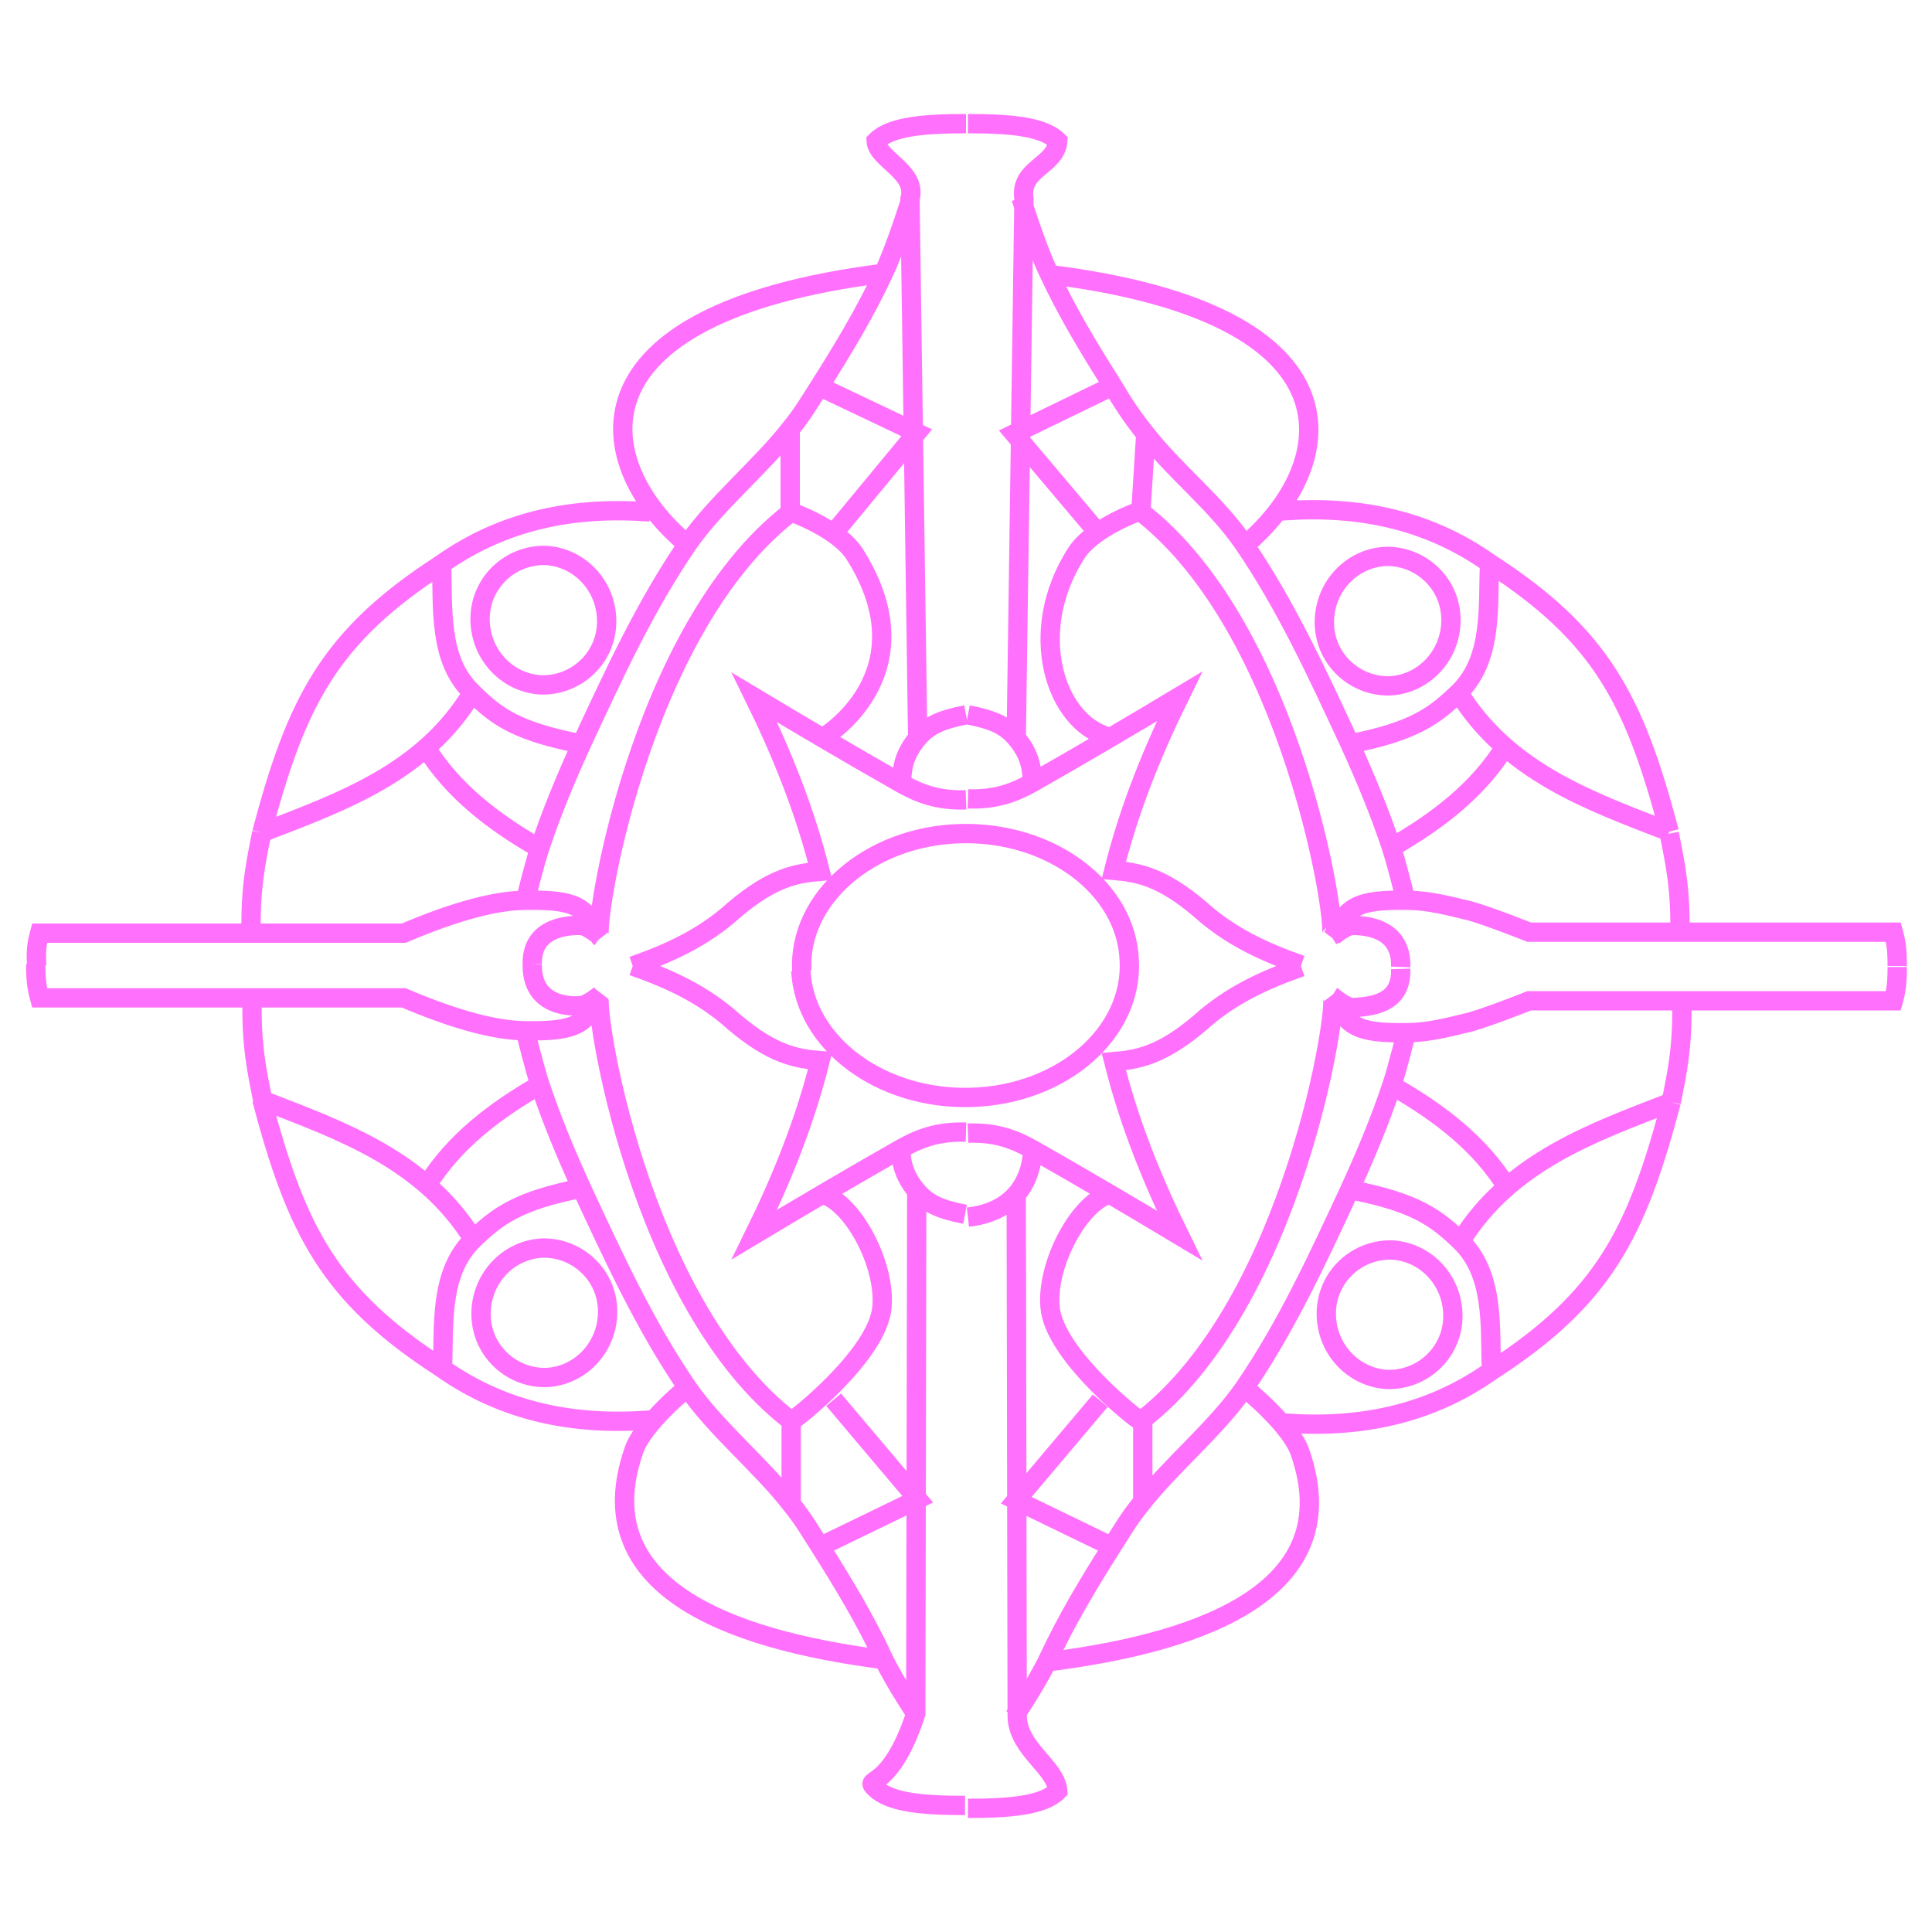 <svg width="200" height="200" viewBox="0 0 200 200" version="1.1"
   xmlns="http://www.w3.org/2000/svg"
   xmlns:svg="http://www.w3.org/2000/svg">
   <path style="fill:none;stroke:#ff71fc;stroke-width:2" d="m 83.0,100.5 c -0.4,-7.5 7.0,-13.9 16.3,-14.2 9.4,-0.3 17.3,5.6 17.6,13.1 0.4,7.5 -6.9,13.9 -16.3,14.2 -9.4,0.3 -17.3,-5.6 -17.7,-13.1 M 55.1,99.8 c -0.1,4.5 4.2,4.4 5.0,4.3 0.7,-0.0 2.0,-1.1 2.0,-1.1 -1.4,3.0 -2.4,3.8 -7.7,3.7 -3.0,0.0 -7.2,-1.1 -12.6,-3.4 H 4.1 c -0.3,-1.1 -0.4,-1.9 -0.4,-3.5 m 91.2,23.6 -0.1,54.0 c -2.7,8.2 -5.5,6.5 -4.2,7.7 1.5,1.5 4.9,1.8 9.3,1.8 m 0,-61.2 c -2.6,-0.5 -3.9,-1.1 -5.0,-2.4 -1.6,-1.9 -1.6,-3.4 -1.7,-4.7 M 65.5,100.0 c 3.7,1.3 7.3,2.9 10.5,5.8 4.0,3.4 6.5,3.8 8.9,4.0 -1.6,6.4 -4.0,12.3 -6.8,18.0 5.0,-3.0 10.1,-6.0 15.2,-8.9 1.8,-1.0 3.7,-1.8 6.7,-1.7 m -13.7,27.7 8.7,10.3 -10.1,4.9 m -3.0,-13.0 v 8.6 M 71.2,143.6 c 0,0 -4.7,3.8 -5.6,6.6 -4.8,13.9 9.4,19.5 25.9,21.6 m -28.6,-36.2 c 0.1,3.7 -2.7,6.8 -6.3,7.0 -3.6,0.1 -6.7,-2.7 -6.8,-6.4 -0.1,-3.7 2.7,-6.8 6.3,-7.0 3.6,-0.1 6.7,2.7 6.8,6.4 m -35.7,-21.7 c -0.6,-3.0 -1.2,-5.7 -1.1,-10.4 m 18.1,19.2 c 2.8,-4.5 7.0,-7.7 11.7,-10.4 m -28.7,1.6 c 8.3,3.2 16.7,6.2 21.8,14.4 m 11.2,-5.3 c -6.6,1.3 -8.7,2.9 -11.2,5.3 -3.6,3.5 -3.0,9.0 -3.2,13.4 M 27.1,113.8 c 3.6,13.6 7.0,20.3 18.6,27.8 6.5,4.6 13.8,6.0 21.6,5.4 M 62.1,103.1 c -0.8,0.5 3.9,31.8 19.8,44.0 0,0.2 9.0,-6.8 9.4,-11.8 0.4,-4.4 -3.0,-10.8 -6.2,-11.7 m -30.7,-16.8 c 0,0 0.9,3.7 1.5,5.5 1.2,3.6 2.7,7.2 4.3,10.7 3.3,7.1 6.6,14.3 11.0,20.7 2.9,4.2 7.6,8.0 10.7,12.0 1.3,1.6 1.9,2.7 3.0,4.4 2.4,3.8 4.7,7.6 6.6,11.7 1.2,2.5 3.5,5.9 3.5,5.9 m 50.0,-77.4 c 0.1,3.1 -2.1,3.9 -5.0,4.0 -0.7,-0.0 -2.0,-1.1 -2.0,-1.1 1.4,3.0 2.4,3.8 7.7,3.7 2.2,0.0 4.4,-0.6 6.5,-1.1 2.1,-0.6 6.1,-2.2 6.1,-2.2 h 37.7 c 0.3,-1.1 0.4,-1.9 0.4,-3.5 m -91.2,23.6 0.1,54.0 c 0.1,3.4 4.0,5.2 4.2,7.7 -1.5,1.5 -4.9,1.8 -9.3,1.8 m 0,-61.2 c 6.2,-0.7 6.7,-5.7 6.7,-7.1 m 27.8,-18.8 c -3.7,1.3 -7.3,2.9 -10.5,5.8 -4.0,3.4 -6.5,3.8 -8.9,4.0 1.6,6.4 4.0,12.3 6.8,18.0 -5.0,-3.0 -10.1,-6.0 -15.2,-8.9 -1.8,-1.0 -3.7,-1.8 -6.7,-1.7 m 13.7,27.7 -8.7,10.3 10.1,4.9 m 3.0,-13.0 v 8.6 m 10.7,-12.0 c 0,0 4.7,3.8 5.6,6.6 4.8,13.9 -9.4,19.5 -25.9,21.6 m 28.6,-36.2 c -0.1,3.7 2.7,6.8 6.3,7.0 3.6,0.1 6.7,-2.7 6.8,-6.4 0.1,-3.7 -2.7,-6.8 -6.3,-7.0 -3.6,-0.1 -6.7,2.7 -6.8,6.4 m 35.7,-21.7 c 0.6,-3.0 1.2,-5.7 1.1,-10.4 m -18.1,19.2 c -2.8,-4.5 -7.0,-7.7 -11.7,-10.4 m 28.7,1.6 c -8.3,3.2 -16.7,6.2 -21.8,14.4 m -11.2,-5.3 c 6.6,1.3 8.7,2.9 11.2,5.3 3.6,3.5 3.0,9.0 3.2,13.4 m 18.6,-27.8 c -3.6,13.6 -7.0,20.3 -18.6,27.8 -6.5,4.6 -13.8,6.0 -21.6,5.4 M 137.9,103.1 c 0.8,0.5 -3.9,31.8 -19.8,44.0 0,0.2 -9.0,-6.8 -9.4,-11.8 -0.4,-4.4 3.0,-10.8 6.2,-11.7 m 30.7,-16.8 c 0,0 -0.9,3.7 -1.5,5.5 -1.2,3.6 -2.7,7.2 -4.3,10.7 -3.3,7.1 -6.6,14.3 -11.0,20.7 -2.9,4.2 -7.6,8.0 -10.7,12.0 -1.3,1.6 -1.9,2.7 -3.0,4.4 -2.4,3.8 -4.7,7.6 -6.6,11.7 -1.2,2.5 -3.5,5.9 -3.5,5.9 M 55.1,99.8 c -0.1,-4.2 4.5,-4.0 5.0,-4.0 0.7,0.0 2.0,1.1 2.0,1.1 -1.4,-3.0 -2.4,-3.8 -7.7,-3.7 -3.0,-0.0 -7.2,1.1 -12.6,3.4 H 4.1 C 3.8,97.7 3.7,98.5 3.8,100 M 95.0,76.4 94.2,20.6 c 0.8,-2.8 -3.4,-4.1 -3.5,-6.0 1.5,-1.5 4.9,-1.8 9.3,-1.8 m 0,61.2 c -2.6,0.5 -3.9,1.1 -5.0,2.4 -1.6,1.9 -1.6,3.4 -1.7,4.7 M 65.5,100.0 c 3.7,-1.3 7.3,-2.9 10.5,-5.8 4.0,-3.4 6.5,-3.8 8.9,-4.0 -1.6,-6.4 -4.0,-12.3 -6.8,-18.0 5.0,3.0 10.1,6.0 15.2,8.9 1.8,1.0 3.7,1.8 6.7,1.7 M 86.3,55.2 94.9,44.8 84.8,40.0 m -3.0,13.0 v -8.6 M 71.2,56.4 C 61.3,48.2 58.2,32.5 91.4,28.3 M 62.8,64.5 c 0.1,-3.7 -2.7,-6.8 -6.3,-7.0 -3.6,-0.1 -6.7,2.7 -6.8,6.4 -0.1,3.7 2.7,6.8 6.3,7.0 3.6,0.1 6.7,-2.7 6.8,-6.4 M 27.1,86.2 c -0.6,3.0 -1.2,5.7 -1.1,10.4 m 18.1,-19.2 c 2.8,4.5 7.0,7.7 11.7,10.4 M 27.1,86.2 C 35.4,83.0 43.9,80.0 48.9,71.7 m 11.2,5.3 C 53.5,75.7 51.4,74.2 48.9,71.7 45.3,68.3 45.9,62.8 45.7,58.3 M 27.1,86.2 c 3.6,-13.6 7.0,-20.3 18.6,-27.8 6.5,-4.6 13.8,-6.0 21.6,-5.4 m -5.2,44.0 c -0.8,-0.5 3.9,-31.8 19.8,-44.0 0,-0.0 4.9,1.7 6.6,4.4 7.8,12.4 -3.3,19.0 -3.4,19.0 m -30.7,16.8 c 0,0 0.9,-3.7 1.5,-5.5 1.2,-3.6 2.7,-7.2 4.3,-10.7 3.3,-7.1 6.6,-14.3 11.0,-20.7 2.9,-4.2 7.6,-8.0 10.7,-12.0 1.3,-1.6 1.9,-2.7 3.0,-4.4 2.4,-3.8 4.7,-7.6 6.6,-11.7 1.2,-2.5 2.8,-7.6 2.8,-7.6 m 50.7,79.5 c 0.1,-3.1 -2.1,-4.3 -5.0,-4.3 -0.7,0.0 -2.0,1.1 -2.0,1.1 1.4,-3.0 2.4,-3.8 7.7,-3.7 2.2,-0.0 4.4,0.6 6.5,1.1 2.1,0.6 6.1,2.2 6.1,2.2 h 37.7 c 0.3,1.1 0.4,1.9 0.4,3.5 m -91.2,-23.6 0.8,-55.8 c -0.5,-3.2 3.3,-3.4 3.5,-6.0 -1.5,-1.5 -4.9,-1.8 -9.3,-1.8 m 0,61.2 c 2.6,0.5 3.9,1.1 5.0,2.4 1.6,1.9 1.6,3.4 1.7,4.7 m 27.8,18.8 c -3.7,-1.3 -7.3,-2.9 -10.5,-5.8 -4.0,-3.4 -6.5,-3.8 -8.9,-4.0 1.6,-6.4 4.0,-12.3 6.8,-18.0 -5.0,3.0 -10.1,6.0 -15.2,8.9 -1.8,1.0 -3.7,1.8 -6.7,1.7 M 113.7,55.2 l -8.7,-10.3 10.1,-4.9 m 3.0,13.0 0.5,-7.9 m 10.2,11.4 c 9.8,-8.2 13.0,-24.0 -20.3,-28.1 m 28.6,36.2 c -0.1,-3.7 2.7,-6.8 6.3,-7.0 3.6,-0.1 6.7,2.7 6.8,6.4 0.1,3.7 -2.7,6.8 -6.3,7.0 -3.6,0.1 -6.7,-2.7 -6.8,-6.4 m 35.7,21.7 c 0.6,3.0 1.2,5.7 1.1,10.4 M 155.8,77.3 c -2.8,4.5 -7.0,7.7 -11.7,10.4 m 28.7,-1.6 c -8.3,-3.2 -16.7,-6.2 -21.8,-14.4 m -11.2,5.3 c 6.6,-1.3 8.7,-2.9 11.2,-5.3 3.6,-3.5 3.0,-9.0 3.2,-13.4 m 18.6,27.8 c -3.6,-13.6 -7.0,-20.3 -18.6,-27.8 -6.5,-4.6 -13.8,-6.0 -21.6,-5.4 m 5.2,44.0 c 0.8,-0.5 -3.9,-31.8 -19.8,-44.0 0,-0.0 -4.9,1.7 -6.6,4.4 -5.2,8.1 -2.2,17.5 3.4,19.0 m 30.7,16.8 c 0,0 -0.9,-3.7 -1.5,-5.5 -1.2,-3.6 -2.7,-7.2 -4.3,-10.7 -3.3,-7.1 -6.6,-14.3 -11.0,-20.7 -2.9,-4.2 -7.1,-7.4 -10.2,-11.4 -1.3,-1.6 -2.4,-3.3 -3.4,-5.0 -2.4,-3.8 -4.7,-7.6 -6.6,-11.7 -1.2,-2.5 -2.8,-7.6 -2.8,-7.6" />
</svg>
